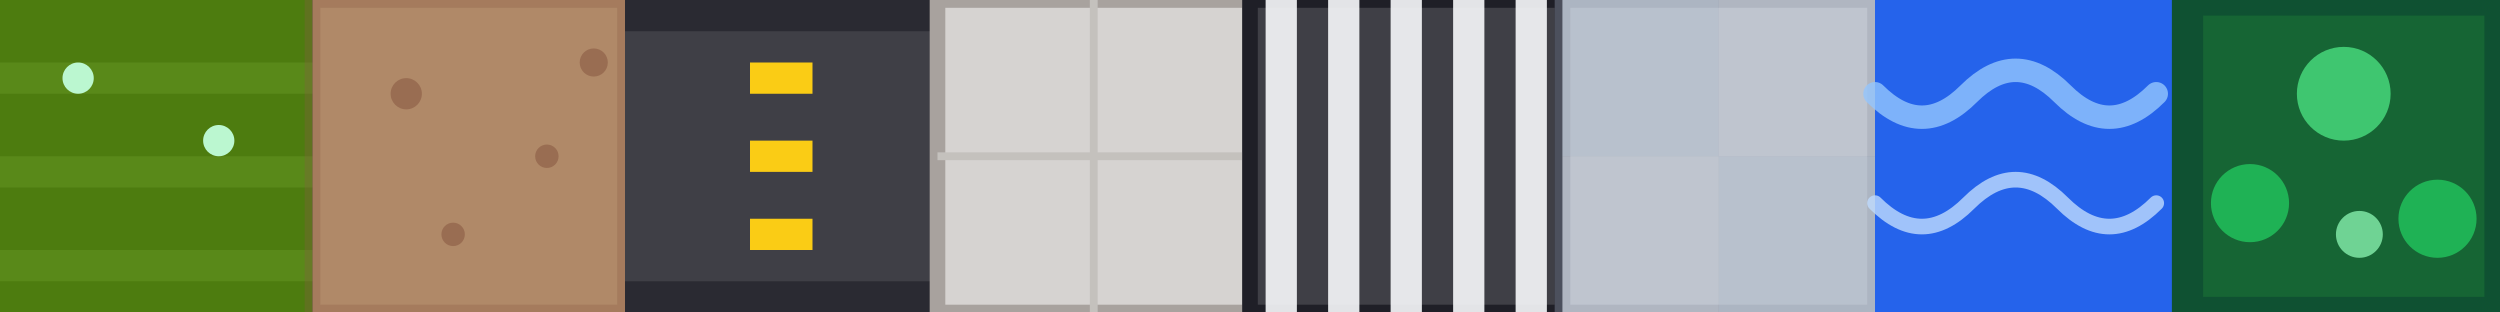 <svg xmlns='http://www.w3.org/2000/svg' width='320' height='40' viewBox='0 0 320 40'>
  <rect x="0" y="0" width="320" height="40" fill="#333333" stroke="none"/>
  <!-- Grass with subtle mowing stripes -->
  <rect width='40' height='40' fill='#4d7c0f'/>
  <rect y='8' width='40' height='4' fill='#5f8f1f' opacity='0.7'/>
  <rect y='20' width='40' height='4' fill='#5f8f1f' opacity='0.7'/>
  <rect y='32' width='40' height='4' fill='#5f8f1f' opacity='0.7'/>
  <circle cx='10' cy='10' r='2' fill='#bbf7d0'/>
  <circle cx='28' cy='18' r='2' fill='#bbf7d0'/>

  <!-- Dirt footpath with pebbles -->
  <rect x='40' width='40' height='40' fill='#b08968'/>
  <circle cx='52' cy='12' r='2' fill='#8a5a44' opacity='0.6'/>
  <circle cx='70' cy='20' r='1.5' fill='#8a5a44' opacity='0.6'/>
  <circle cx='58' cy='30' r='1.5' fill='#8a5a44' opacity='0.6'/>
  <circle cx='76' cy='8' r='1.8' fill='#8a5a44' opacity='0.6'/>
  <path d='M40 0h40v40h-40z' fill='none' stroke='#8a5a44' stroke-width='2' opacity='0.3'/>

  <!-- Asphalt road with center markings -->
  <rect x='80' width='40' height='40' fill='#3f3f46'/>
  <rect x='80' y='0' width='40' height='4' fill='#2a2a32'/>
  <rect x='80' y='36' width='40' height='4' fill='#2a2a32'/>
  <rect x='96' y='8' width='8' height='4' fill='#facc15'/>
  <rect x='96' y='18' width='8' height='4' fill='#facc15'/>
  <rect x='96' y='28' width='8' height='4' fill='#facc15'/>

  <!-- Sidewalk tiles with scored edges -->
  <rect x='120' width='40' height='40' fill='#d6d3d1'/>
  <rect x='120' y='0' width='40' height='40' fill='none' stroke='#a8a29e' stroke-width='2'/>
  <line x1='140' y1='0' x2='140' y2='40' stroke='#c4c1bd' stroke-width='1'/>
  <line x1='120' y1='20' x2='160' y2='20' stroke='#c4c1bd' stroke-width='1'/>

  <!-- Crosswalk panel -->
  <rect x='160' width='40' height='40' fill='#3f3f46'/>
  <rect x='160' y='0' width='40' height='40' fill='none' stroke='#1f1f27' stroke-width='2'/>
  <rect x='162' y='0' width='4' height='40' fill='#f8fafc' opacity='0.9'/>
  <rect x='170' y='0' width='4' height='40' fill='#f8fafc' opacity='0.9'/>
  <rect x='178' y='0' width='4' height='40' fill='#f8fafc' opacity='0.9'/>
  <rect x='186' y='0' width='4' height='40' fill='#f8fafc' opacity='0.9'/>
  <rect x='194' y='0' width='4' height='40' fill='#f8fafc' opacity='0.9'/>

  <!-- Plaza stone pattern -->
  <rect x='200' width='40' height='40' fill='#9ca3af'/>
  <rect x='200' y='0' width='40' height='40' fill='none' stroke='#6b7280' stroke-width='2' opacity='0.6'/>
  <rect x='200' y='0' width='20' height='20' fill='#cbd5e1' opacity='0.6'/>
  <rect x='220' y='20' width='20' height='20' fill='#cbd5e1' opacity='0.6'/>
  <rect x='200' y='20' width='20' height='20' fill='#e2e8f0' opacity='0.5'/>
  <rect x='220' y='0' width='20' height='20' fill='#e2e8f0' opacity='0.5'/>

  <!-- Water tile with waves -->
  <rect x='240' width='40' height='40' fill='#2563eb'/>
  <path d='M240 12c4 4 8 4 12 0s8-4 12 0 8 4 12 0' fill='none' stroke='#93c5fd' stroke-width='3' stroke-linecap='round' opacity='0.8'/>
  <path d='M240 26c4 4 8 4 12 0s8-4 12 0 8 4 12 0' fill='none' stroke='#bfdbfe' stroke-width='2' stroke-linecap='round' opacity='0.8'/>

  <!-- Garden planter with hedge border -->
  <rect x='280' width='40' height='40' fill='#166534'/>
  <rect x='280' y='0' width='40' height='40' fill='none' stroke='#0f5132' stroke-width='4'/>
  <circle cx='300' cy='12' r='6' fill='#4ade80' opacity='0.8'/>
  <circle cx='288' cy='26' r='5' fill='#22c55e' opacity='0.8'/>
  <circle cx='312' cy='28' r='5' fill='#22c55e' opacity='0.8'/>
  <circle cx='302' cy='30' r='3' fill='#86efac' opacity='0.8'/>
</svg>
